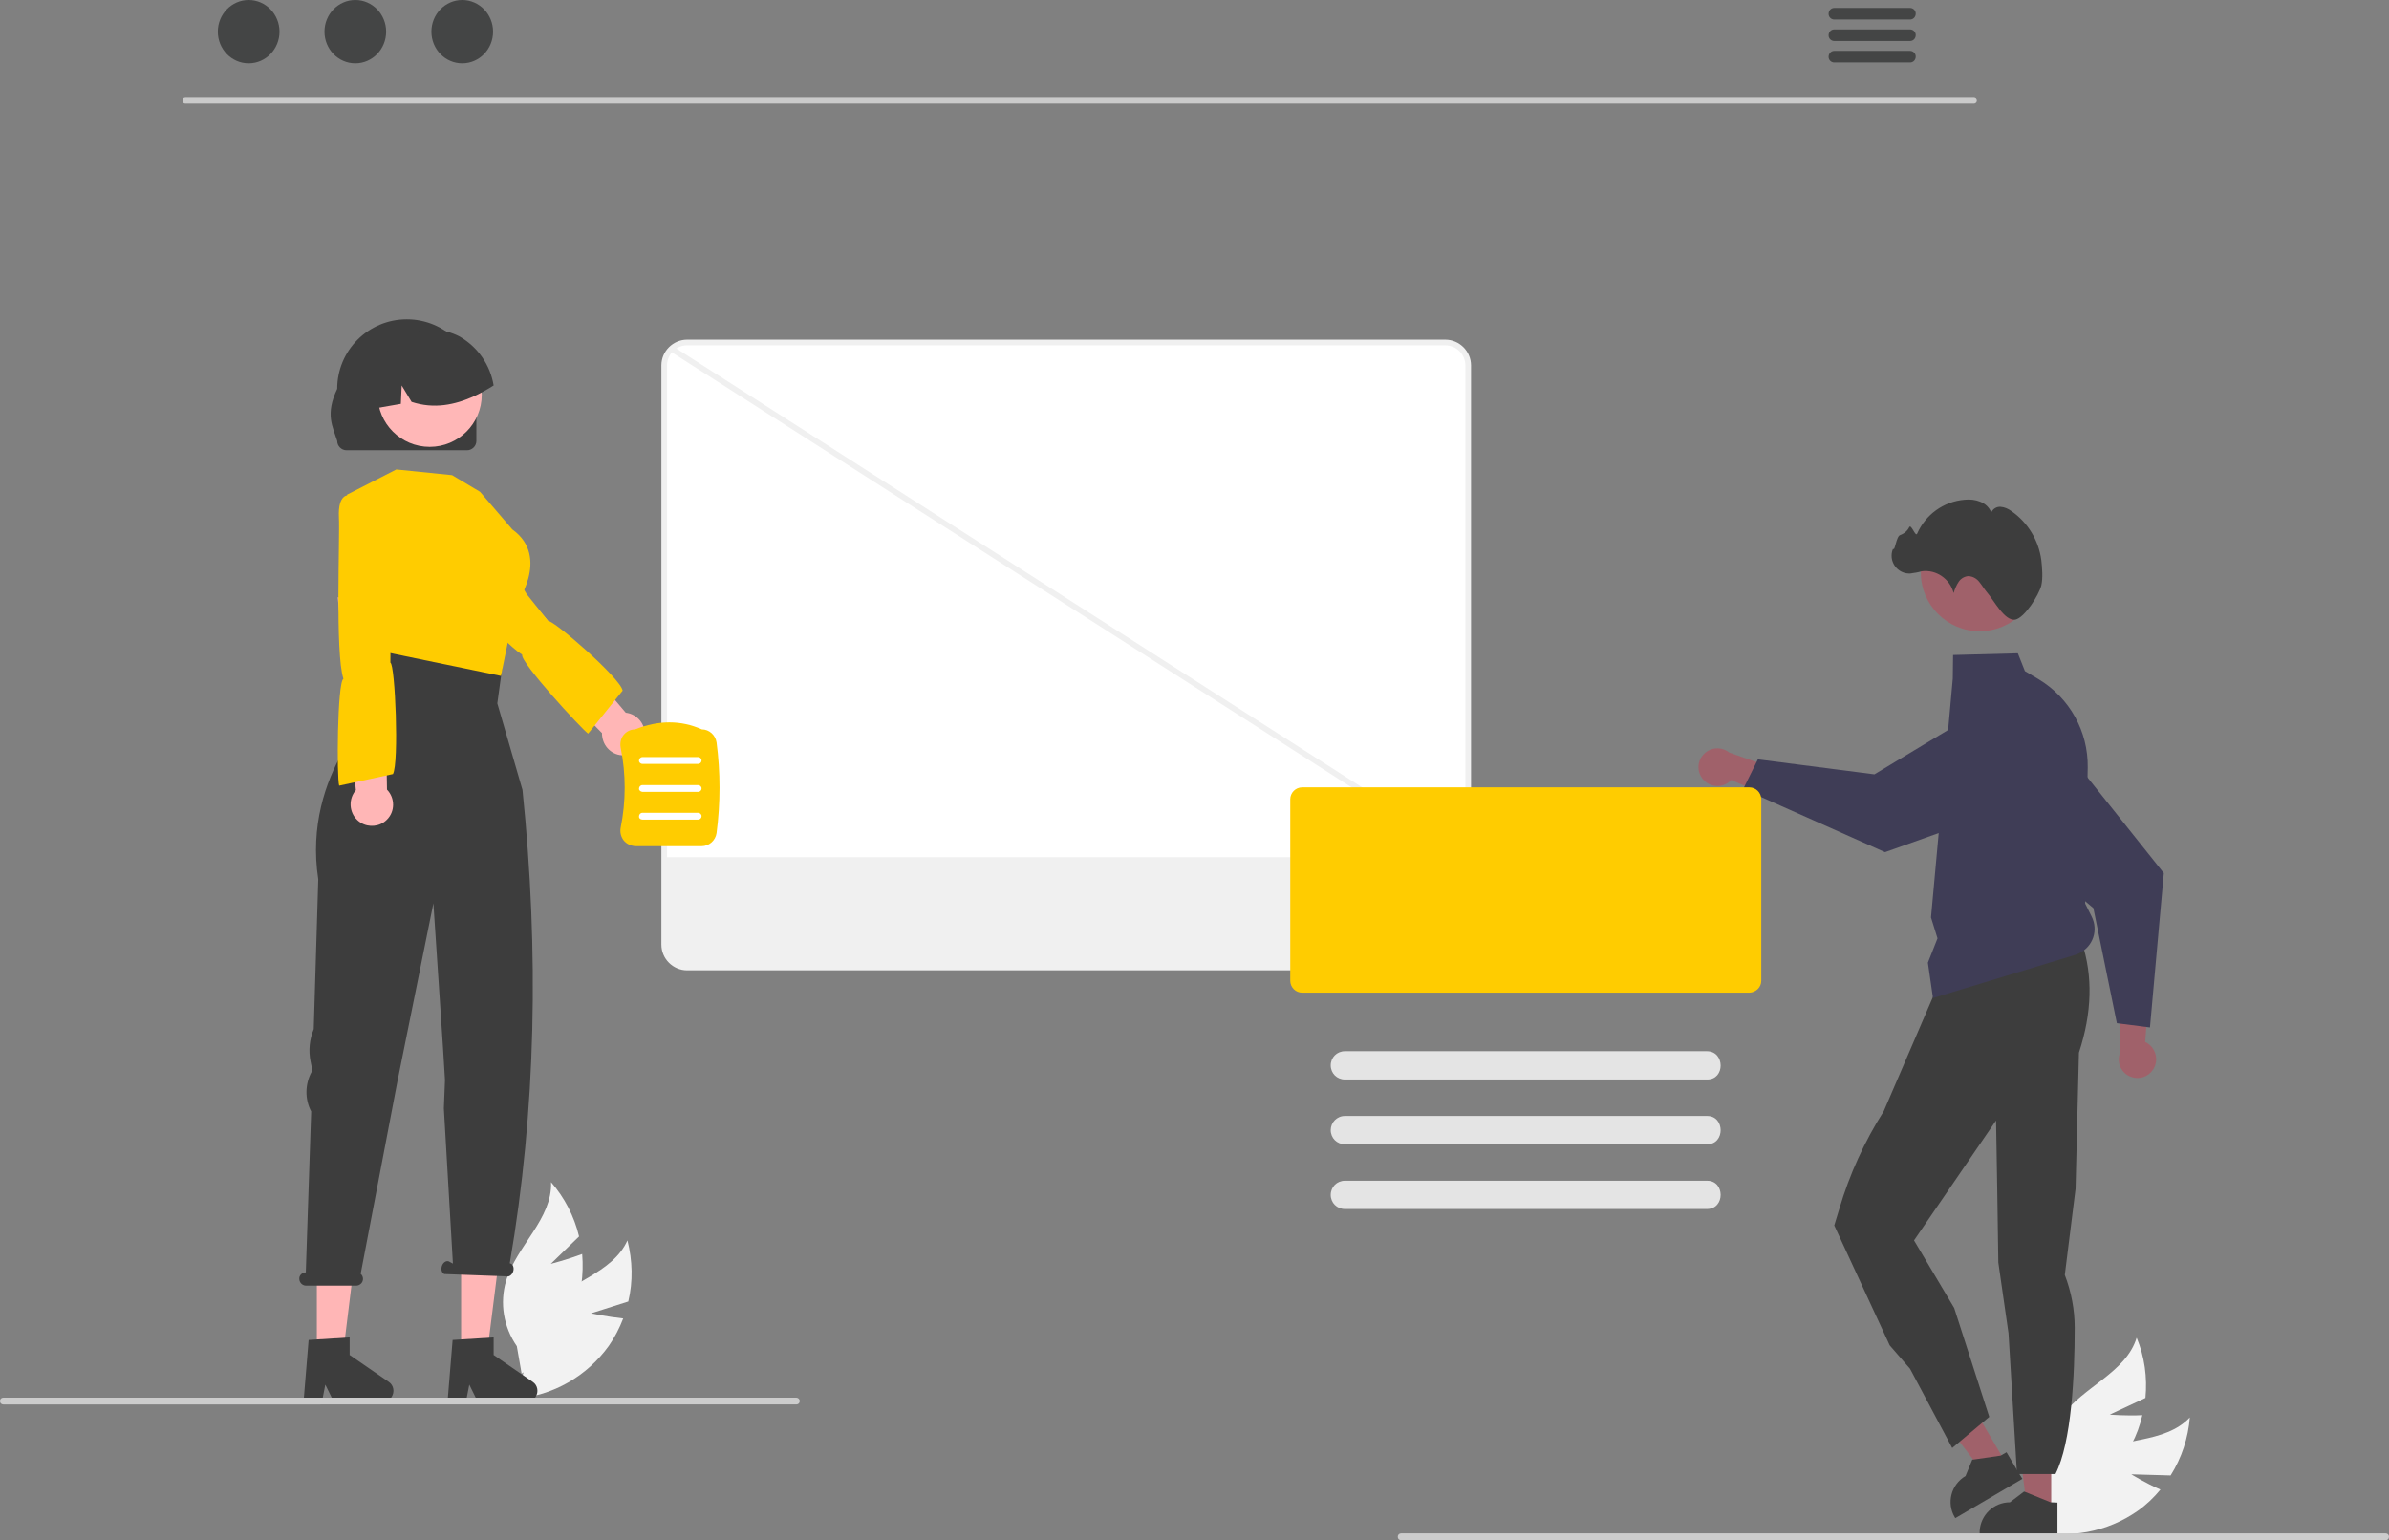 <?xml version="1.0" encoding="utf-8"?>
<!-- Generator: Adobe Illustrator 21.1.0, SVG Export Plug-In . SVG Version: 6.00 Build 0)  -->
<svg version="1.1" id="Layer_1" xmlns="http://www.w3.org/2000/svg" xmlns:xlink="http://www.w3.org/1999/xlink" x="0px" y="0px"
	 viewBox="0 0 844.5 544.6" style="enable-background:new 0 0 844.5 544.6;" xml:space="preserve">
<rect x="0" y="0" width="844.5" height="544.6" fill="#808080" stroke="none"/>
<style type="text/css">
	.st0{fill:#F2F2F2;}
	.st1{fill:#A0616A;}
	.st2{fill:#3D3D3D;}
	.st3{fill:#FFFFFF;}
	.st4{fill:#F0F0F0;}
	.st5{fill:#CACACA;}
	.st6{fill:#444545;}
	.st7{fill:#3F3D56;}
	.st8{fill:#CCCCCC;}
	.st9{fill:#FFCC00;}
	.st10{fill:#E4E4E4;}
	.st11{fill:#FFB6B6;}
	.st12{fill:#FFB7B7;}
</style>
<path class="st0" d="M753.4,521.3l13.9,0.4c3.9-6.2,6.2-13.2,6.8-20.5c-8.9,9.4-24.6,7.1-36.1,13.1c-7.2,3.9-12.3,10.8-13.8,18.8
	l-5.7,8c12.8,3.2,26.4,0.7,37.2-6.9c3-2.1,5.7-4.7,8-7.5C758.4,524.4,753.4,521.3,753.4,521.3z"/>
<path class="st0" d="M745.8,500.2l12.6-5.9c0.7-7.3-0.3-14.6-3.1-21.3c-3.8,12.4-18.9,17.3-26.5,27.8c-4.8,6.7-6.2,15.1-4,23
	l-1.5,9.7c12.9-2.8,24-11.1,30.2-22.8c1.7-3.2,3-6.7,3.8-10.3C751.6,500.7,745.8,500.2,745.8,500.2z"/>
<polygon class="st1" points="725.1,533.9 716.6,533.9 712.5,501.1 725.1,501.1 "/>
<path class="st2" d="M724.9,531.2l-9.1-3.7l-0.3-0.1l-5,3.8c-5.7,0-10.4,4.5-10.7,10.2c0,0.2,0,0.3,0,0.5v0.4h27.5v-11L724.9,531.2z
	"/>
<polygon class="st1" points="708.9,517 701.5,521.3 681.4,495 692.2,488.6 "/>
<path class="st2" d="M713.9,521.3l-1-1.7l-3.6-6.1l-1.9,1.1l-0.2,0.1l-9.7,1.4l-0.3,0l-2.4,5.8c-5.1,3-6.8,9.5-3.8,14.6c0,0,0,0,0,0
	l0.2,0.3l23.7-13.9L713.9,521.3z"/>
<path class="st2" d="M735.9,333.1c4,12,3.6,25.1-1,39.1l-1.2,48.2l-3.8,30.4c2.3,6,3.5,12.3,3.5,18.7c0,16.7-1.1,40.5-6.8,51.7H713
	l-3-49.8l-3.6-25l-0.4-26.8l-0.4-23.4l-14.7,21.5l-14.3,20.9l14.2,23.9l12.4,38.5l-13.1,11L675.2,484l-7.2-8.3l-19.6-42.4l1.8-5.9
	c3.6-12.2,8.9-23.8,15.7-34.5l0,0l19.5-45.3L735.9,333.1z"/>
<path class="st3" d="M510.9,342.1h-268c-4.5,0-8.1-3.6-8.1-8.1V129.2c0-4.5,3.6-8.1,8.1-8.1h268c4.5,0,8.1,3.6,8.1,8.1V334
	C519,338.5,515.4,342.1,510.9,342.1z"/>
<path class="st4" d="M510.9,343.1h-268c-5,0-9.1-4.1-9.1-9.1V129.2c0-5,4.1-9.1,9.1-9.1h268c5,0,9.1,4.1,9.1,9.1V334
	C520,339,515.9,343.1,510.9,343.1z M242.9,122.1c-3.9,0-7.1,3.2-7.1,7.1V334c0,3.9,3.2,7.1,7.1,7.1h268c3.9,0,7.1-3.2,7.1-7.1V129.2
	c0-3.9-3.2-7.1-7.1-7.1L242.9,122.1z"/>
<path class="st4" d="M235.5,303.1V334c0,4.1,3.3,7.4,7.4,7.4h268c4.1,0,7.4-3.3,7.4-7.4v-30.9H235.5z"/>
<rect x="376.9" y="46.4" transform="matrix(0.539 -0.842 0.842 0.539 -5.382 416.5)" class="st4" width="2" height="333.6"/>
<path class="st5" d="M697.9,36.6H65.5c-0.6,0-1-0.5-1-1c0-0.5,0.4-1,1-1h632.3c0.6,0,1,0.5,1,1C698.8,36.1,698.4,36.5,697.9,36.6z"
	/>
<ellipse class="st6" cx="87.9" cy="11.2" rx="10.9" ry="11.2"/>
<ellipse class="st6" cx="125.6" cy="11.2" rx="10.9" ry="11.2"/>
<ellipse class="st6" cx="163.4" cy="11.2" rx="10.9" ry="11.2"/>
<path class="st6" d="M675.2,2.8h-26.8c-1.1,0-2,0.9-2,2.1c0,1.1,0.9,2,2,2h26.8c1.1,0,2-0.9,2-2.1C677.2,3.7,676.3,2.8,675.2,2.8z"
	/>
<path class="st6" d="M675.2,10.4h-26.8c-1.1,0-2,0.9-2,2.1c0,1.1,0.9,2,2,2h26.8c1.1,0,2-0.9,2-2.1
	C677.2,11.3,676.3,10.4,675.2,10.4z"/>
<path class="st6" d="M675.2,18h-26.8c-1.1,0-2,0.9-2,2.1c0,1.1,0.9,2,2,2h26.8c1.1,0,2-0.9,2-2.1C677.2,18.9,676.3,18,675.2,18z"/>
<path class="st1" d="M601.8,275.3c2.2,2.9,6.4,3.5,9.3,1.3c0.3-0.2,0.6-0.5,0.9-0.8l21.6,9.4l-2.1-12l-20.2-7.1
	c-2.9-2.3-7.1-1.9-9.4,1C599.9,269.4,599.9,272.9,601.8,275.3L601.8,275.3z"/>
<path class="st7" d="M621.4,268.5l41.2,5.3l42.5-25.6c8.9-5.4,20.4-2.5,25.8,6.4c0.4,0.6,0.7,1.3,1,2l0,0c4.1,9.1,0.4,19.8-8.4,24.4
	l-57.1,20.3l-0.1,0L616.2,279L621.4,268.5z"/>
<path class="st7" d="M681.5,340.4l3.4-8.6l-2.3-7.4l6.7-73.4l0,0l1-11.1l0.1-8.3l22.9-0.6l2.5,6.3l4.9,2.9
	c10.9,6.6,17.5,18.4,17.3,31.2l-0.9,48.1l2.3,4.6c2.4,4.8,0.5,10.5-4.3,12.9c-0.4,0.2-0.9,0.4-1.4,0.6l-50.4,15.3L681.5,340.4z"/>
<circle class="st1" cx="699.8" cy="202.4" r="20.8"/>
<path class="st2" d="M721.6,207c0.6-2.6,0.3-6.3,0-8.9c-0.9-7-4.8-13.4-10.6-17.4c-1.1-0.8-2.4-1.4-3.8-1.5c-1.4-0.1-2.7,0.7-3.3,2
	c-0.7-1.8-2.1-3.1-3.9-3.8c-1.7-0.7-3.6-0.9-5.5-0.7c-7.4,0.6-13.8,5.2-16.8,12c-0.6,1.3-2.1-3.6-2.8-2.3c-0.6,1.3-1.8,2.3-3.2,2.8
	c-1.4,0.4-1.9,6.1-2.5,4.8c-1.4,3.2,0.1,6.9,3.3,8.3c0.9,0.4,1.8,0.5,2.7,0.5c1.4-0.2,2.8-0.4,4.1-0.8c5.2-0.7,10,2.7,11.3,7.7
	c0.4-1.4,1-2.8,1.8-4c0.8-1.2,2.2-2,3.7-2c1.4,0.2,2.7,0.9,3.6,2.1c0.9,1.1,1.6,2.3,2.5,3.4c2.7,3.1,6.4,10.5,10.2,9.9
	C715.7,218.4,720.7,210.5,721.6,207z"/>
<path class="st1" d="M761.1,378.2c2-3,1.2-7.1-1.8-9.2c-0.3-0.2-0.7-0.4-1-0.6l1.9-23.4l-10.7,5.9l-0.1,21.4c-1.3,3.5,0.5,7.3,4,8.5
	C756.2,381.8,759.4,380.8,761.1,378.2L761.1,378.2z"/>
<path class="st7" d="M748.3,361.8l-8.3-40.7l-38-31.9c-7.9-6.7-9-18.5-2.3-26.5c0.5-0.6,1-1.1,1.5-1.6l0,0
	c7.3-6.8,18.6-6.8,25.8,0.1l37.8,47.4l0.1,0.1l-4.9,54.6L748.3,361.8z"/>
<path class="st8" d="M843.3,544.6h-348c-0.7,0-1.2-0.5-1.2-1.2s0.5-1.2,1.2-1.2c0,0,0,0,0,0h348c0.7,0,1.2,0.5,1.2,1.2
	S844,544.6,843.3,544.6C843.3,544.6,843.3,544.6,843.3,544.6z"/>
<path class="st9" d="M618.4,351H460.3c-2.3,0-4.2-1.9-4.2-4.2v-64.2c0-2.3,1.9-4.2,4.2-4.2h158.1c2.3,0,4.2,1.9,4.2,4.2v64.2
	C622.6,349.1,620.7,350.9,618.4,351z"/>
<path class="st10" d="M603.4,381.7h-128c-2.8,0-5-2.2-5-5c0-2.8,2.2-5,5-5c0,0,0,0,0,0h128C609.8,371.7,609.9,381.8,603.4,381.7z"/>
<path class="st10" d="M603.4,404.6h-128c-2.8,0-5-2.2-5-5c0-2.7,2.2-5,5-5h128C609.8,394.5,609.9,404.7,603.4,404.6z"/>
<path class="st10" d="M603.4,427.5h-128c-2.8,0-5-2.2-5-5c0-2.8,2.2-5,5-5c0,0,0,0,0,0h128C609.8,417.4,609.9,427.5,603.4,427.5z"/>
<path class="st0" d="M208.9,464.4l13.2-4.2c1.7-7.1,1.5-14.5-0.3-21.6c-5.3,11.8-20.9,14.7-29.8,24.2c-5.6,6-8.1,14.2-6.9,22.3
	l-2.8,9.5c13.2-1.1,25.2-8,32.9-18.7c2.1-3,3.8-6.3,5.1-9.7C214.7,465.6,208.9,464.4,208.9,464.4z"/>
<path class="st0" d="M194.7,446.9l10-9.7c-1.7-7.1-5.1-13.7-9.9-19.2c0.5,13-12.2,22.5-15.9,34.9c-2.3,7.9-0.9,16.3,3.8,23.1
	l1.7,9.7c11.3-6.9,19-18.4,21.1-31.4c0.5-3.6,0.6-7.3,0.3-10.9C200.5,445.4,194.7,446.9,194.7,446.9z"/>
<path class="st11" d="M221.4,267c-4.1,0.6-7.9-2.3-8.5-6.5c-0.1-0.4-0.1-0.9-0.1-1.3l-48.1-48.8l13.4-9.3l43.1,50.9
	c4.2,0.5,7.1,4.2,6.7,8.3C227.6,263.8,224.9,266.5,221.4,267z"/>
<path class="st9" d="M150,189.3c0,0-3.4,2,2.3,8.3c4.5,5,24.4,28.9,32.3,33.9c-0.9,2.5,21,26.3,23.3,27.9l12.2-15.2
	c-0.7-4.4-24.6-25.1-26.3-24.6l-7.6-9.5l-17.3-29l-16.4,6.7L150,189.3z"/>
<polygon class="st11" points="112,480.1 121.1,480.1 125.4,445.1 112,445.1 "/>
<path class="st2" d="M109.1,473.8l14.5-0.9v6.2l13.8,9.5c1.8,1.2,2.2,3.6,1,5.4c-0.7,1-1.9,1.7-3.2,1.7h-17.2l-3-6.1l-1.2,6.1h-6.5
	L109.1,473.8z"/>
<polygon class="st11" points="163,480.1 172,480.1 176.4,445.1 163,445.1 "/>
<path class="st2" d="M160,473.8l14.5-0.9v6.2l13.8,9.5c1.8,1.2,2.2,3.6,1,5.4c-0.7,1-1.9,1.7-3.2,1.7h-17.2l-3-6.1l-1.2,6.1h-6.5
	L160,473.8z"/>
<path class="st2" d="M108.1,449.9L108.1,449.9L110,393c-2.3-4.4-2.2-9.7,0.2-14.1l0.2-0.5l-0.6-3c-0.8-3.9-0.4-7.9,1.1-11.5l1.6-53
	c-5.8-37.7,21.9-62.2,21.9-62.2l-5.1-21.3l50.1-4.9l-3.6,26.2l8.9,30.6c5.9,57.4,4.8,113.3-4.5,167.4l0.3,0.1
	c0.9,0.3,1.3,1.6,0.9,2.8s-1.5,2-2.4,1.7l-21.9-0.8c-0.9-0.3-1.3-1.6-0.9-2.8c0.4-1.3,1.5-2,2.4-1.7l1.5,0.8l-3.2-54.9l0.4-10
	l-0.7-11.4l-3.4-51.1l-12.7,62.9l-13,68.1c1,0.9,1.1,2.4,0.2,3.4c-0.5,0.5-1.1,0.8-1.8,0.8h-17.7c-1.3,0-2.4-1.1-2.4-2.4
	C105.7,451,106.8,449.9,108.1,449.9L108.1,449.9z"/>
<path class="st9" d="M169.7,173.9l-9.9-5.9l-19.7-2l-17.4,8.9l0.2,27.1l11.1,28.1l43.1,8.9l5-24.7c0,0,12.8-17.2-1-27.1L169.7,173.9
	z"/>
<path class="st11" d="M127.5,290.9c-3.5-2.2-4.6-6.8-2.5-10.4c0.2-0.4,0.5-0.7,0.8-1.1l-6.4-68.2l16.3,1.3l1.1,66.7
	c2.9,3,2.9,7.8-0.1,10.7C134.3,292.3,130.4,292.7,127.5,290.9z"/>
<path class="st9" d="M123.3,175.1c0,0-3.9-0.6-3.5,7.8c0.4,6.7-1.4,48.2,1.6,57.1c-2.2,1.4-2.4,35.2-1.5,37.8l19-4.1
	c2.2-3.8,0.8-38.7-0.9-39.4l0.1-12.2l4.2-40.1l-16.2-6.6L123.3,175.1z"/>
<path class="st9" d="M220.5,297.2c-1-1.3-1.4-2.9-1.1-4.5c1.9-9.4,1.9-19,0-28.4c-0.3-1.6,0.1-3.3,1.1-4.5c1-1.2,2.5-1.9,4-1.9
	c8.3-3.3,16.2-3.3,23.6,0c2.6,0,4.8,2,5.2,4.6c1.4,10.6,1.4,21.4,0,32.1c-0.4,2.6-2.6,4.6-5.3,4.6h-23.4
	C223,299.1,221.5,298.4,220.5,297.2z"/>
<path class="st3" d="M227.1,270.1h19.7c0.7,0,1.2-0.6,1.2-1.2c0-0.7-0.6-1.2-1.2-1.2h-19.7c-0.7,0-1.2,0.6-1.2,1.2
	C225.8,269.5,226.4,270.1,227.1,270.1z"/>
<path class="st3" d="M227.1,280h19.7c0.7,0,1.2-0.6,1.2-1.2c0-0.7-0.6-1.2-1.2-1.2h-19.7c-0.7,0-1.2,0.6-1.2,1.2
	C225.8,279.4,226.4,279.9,227.1,280z"/>
<path class="st3" d="M227.1,289.8h19.7c0.7,0,1.2-0.6,1.2-1.2c0-0.7-0.6-1.2-1.2-1.2l0,0h-19.7c-0.7,0-1.2,0.6-1.2,1.2
	C225.8,289.3,226.4,289.8,227.1,289.8z"/>
<path class="st8" d="M282.7,495.4c0,0.7-0.5,1.2-1.2,1.2c0,0,0,0,0,0H1.2c-0.7,0-1.2-0.5-1.2-1.2s0.5-1.2,1.2-1.2h280.3
	C282.1,494.2,282.7,494.7,282.7,495.4C282.7,495.4,282.7,495.4,282.7,495.4z"/>
<path id="a0ad7a78-ce9c-4e5a-964d-79d0781968c2-296" class="st2" d="M168.4,155.9v-18.4c0-13.6-11-24.6-24.6-24.6
	c-13.6,0-24.6,11-24.6,24.6c0,0,0,0,0,0v0c-4.3,9-1.6,13.3,0,18.4c0,1.8,1.5,3.3,3.3,3.3h42.6C166.9,159.2,168.4,157.7,168.4,155.9z
	"/>
<circle class="st12" cx="151.9" cy="139.6" r="18.4"/>
<path class="st2" d="M132.6,144.4c0.2,0,0.3-0.1,0.5-0.1c2.9-0.5,5.7-1,8.6-1.5l0.3-6.5l3.5,5.8c7.9,2.6,15.3,1.1,22.3-2.1
	c2.3-1.1,4.5-2.3,6.7-3.7c-1.2-7.3-5.6-13.6-12-17.3c-0.3-0.1-0.5-0.3-0.8-0.4c0,0,0,0,0,0c0,0,0,0,0,0c-0.4-0.2-0.9-0.4-1.4-0.6
	c-7.3-2.9-15.6-1.2-21.3,4.1C133.4,127.5,130.8,136.4,132.6,144.4z"/>
</svg>
